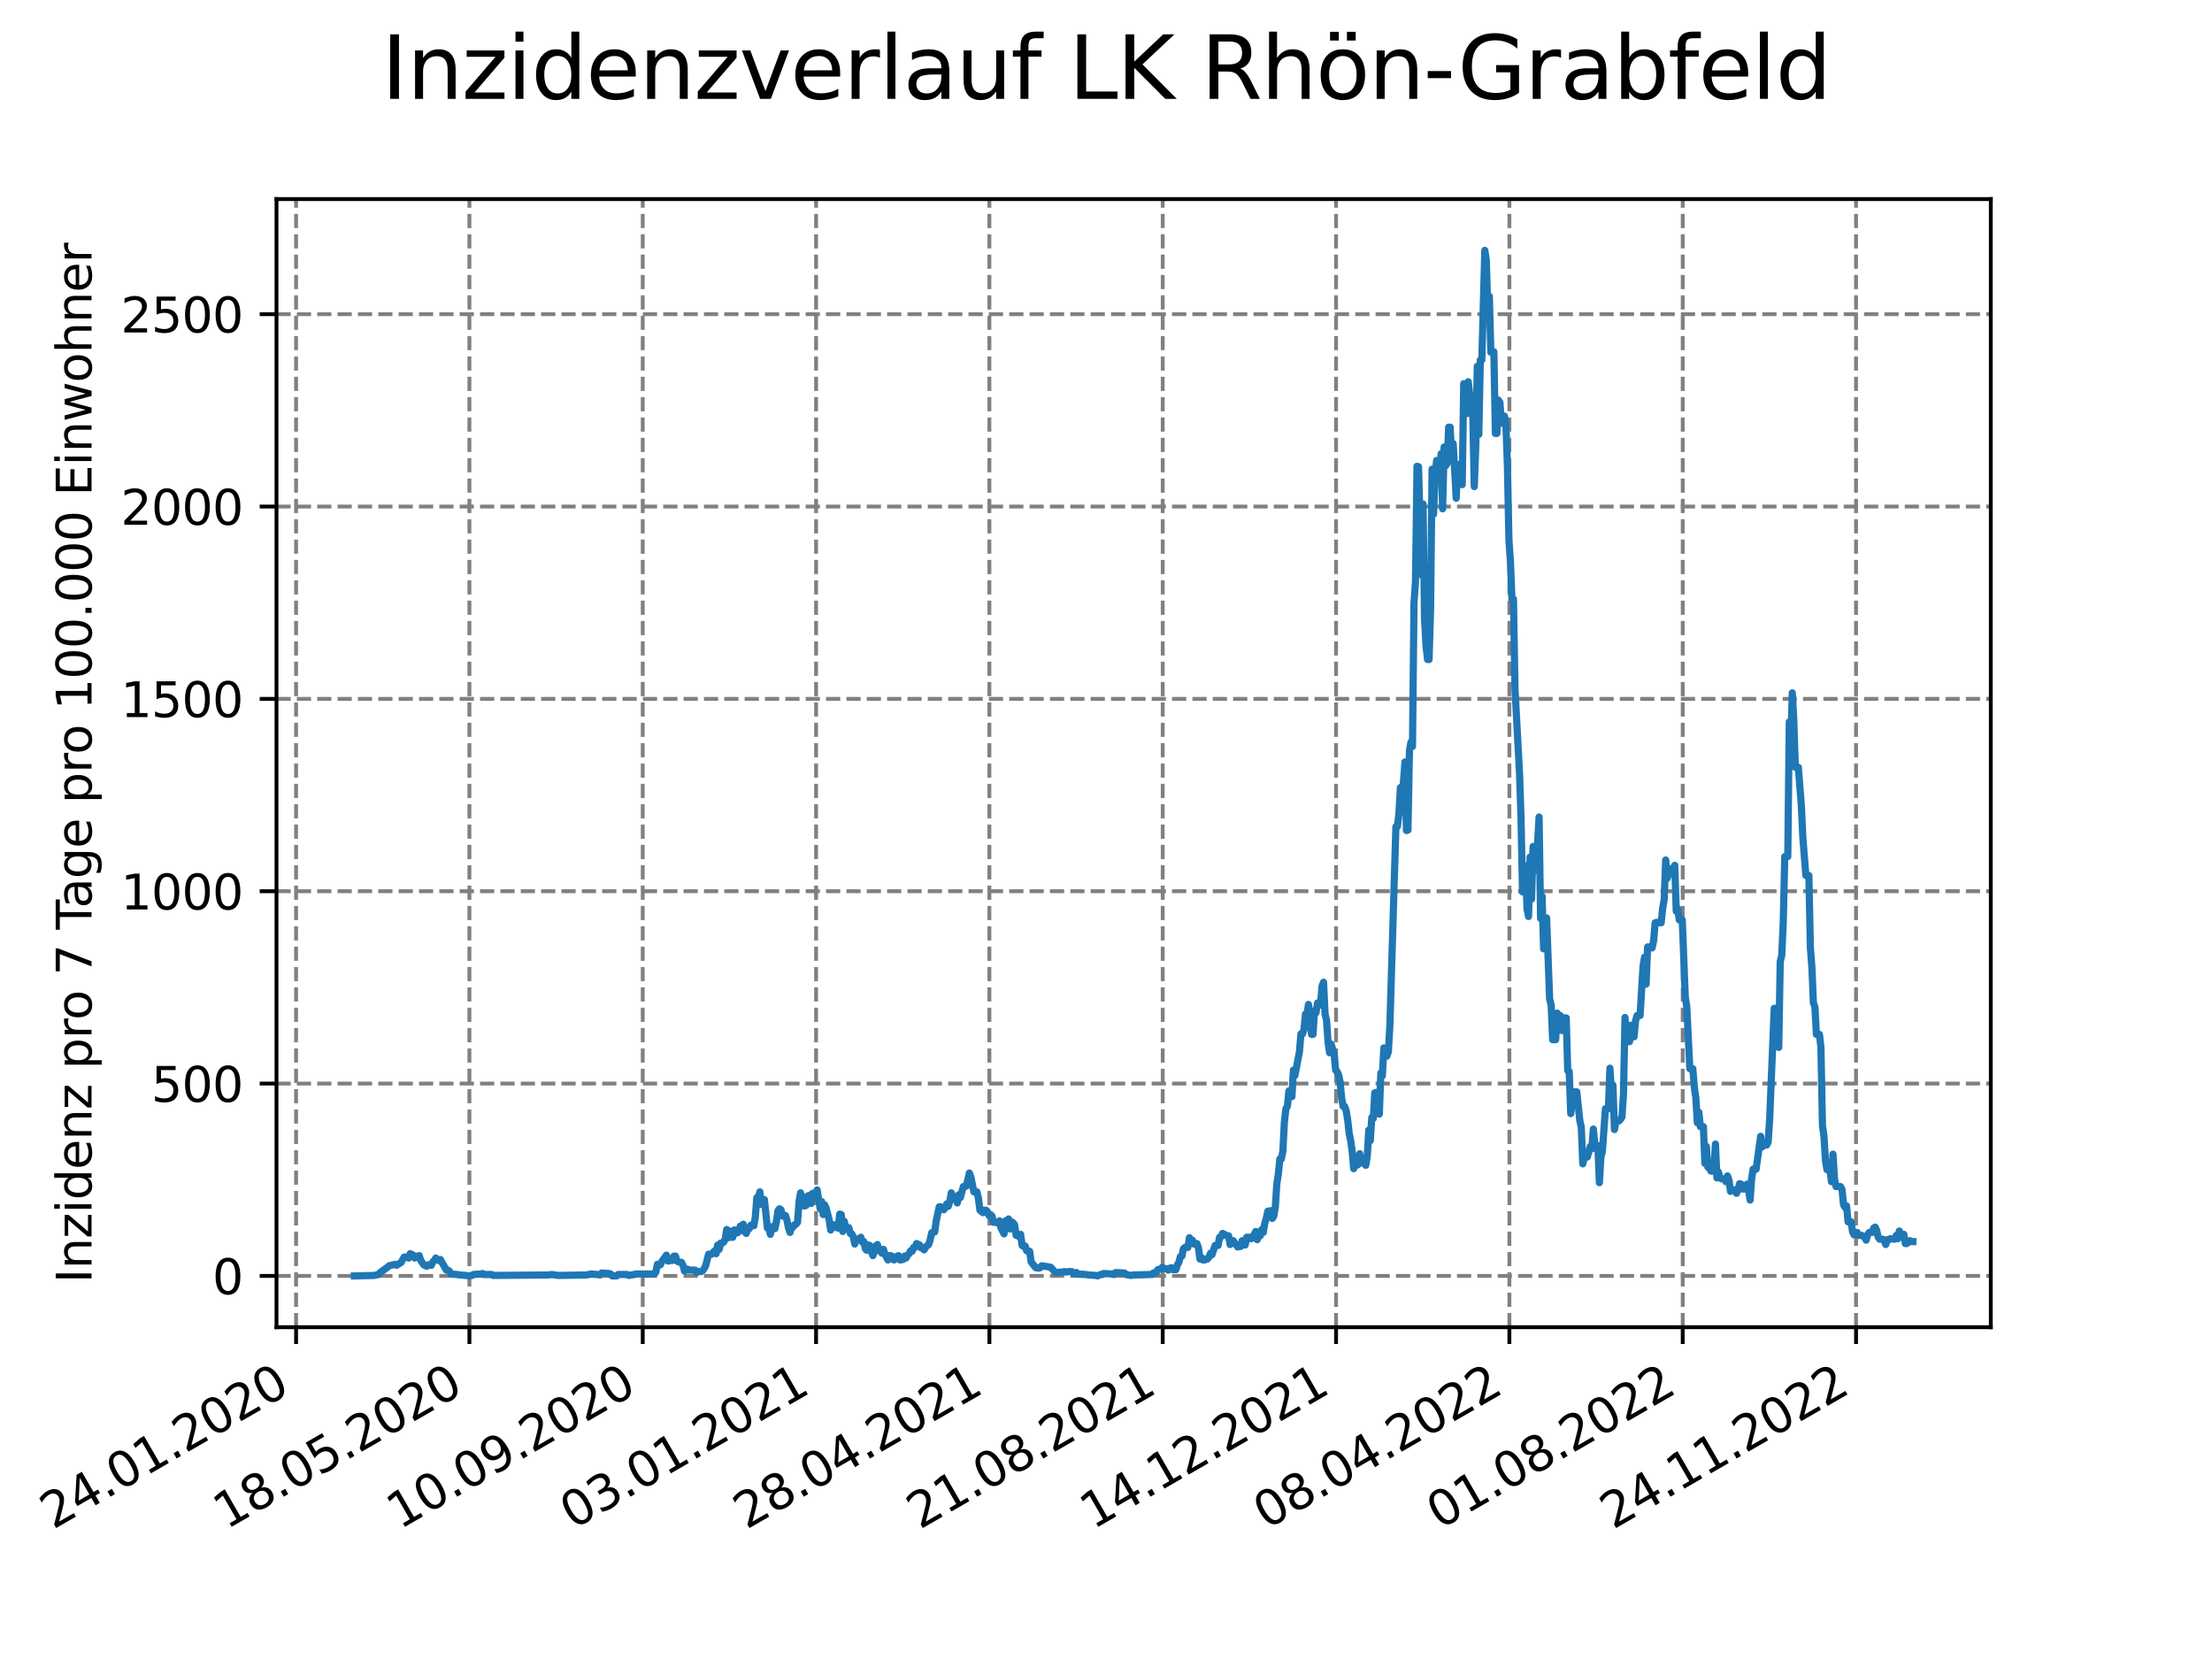 <?xml version="1.0" encoding="utf-8" standalone="no"?>
<!DOCTYPE svg PUBLIC "-//W3C//DTD SVG 1.1//EN"
  "http://www.w3.org/Graphics/SVG/1.1/DTD/svg11.dtd">
<svg xmlns:xlink="http://www.w3.org/1999/xlink" width="460.8pt" height="345.6pt" viewBox="0 0 460.8 345.6" xmlns="http://www.w3.org/2000/svg" version="1.1">
 <defs>
  <style type="text/css">*{stroke-linejoin: round; stroke-linecap: butt}</style>
 </defs>
 <g id="figure_1">
  <g id="patch_1">
   <path d="M 0 345.6 
L 460.8 345.6 
L 460.8 0 
L 0 0 
z
" style="fill: #ffffff"/>
  </g>
  <g id="axes_1">
   <g id="patch_2">
    <path d="M 57.6 276.48 
L 414.72 276.48 
L 414.72 41.472 
L 57.6 41.472 
z
" style="fill: #ffffff"/>
   </g>
   <g id="matplotlib.axis_1">
    <g id="xtick_1">
     <g id="line2d_1">
      <path d="M 61.679 276.48 
L 61.679 41.472 
" clip-path="url(#pd55d22561c)" style="fill: none; stroke-dasharray: 2.96,1.28; stroke-dashoffset: 0; stroke: #808080; stroke-width: 0.8"/>
     </g>
     <g id="line2d_2">
      <defs>
       <path id="md9a0b9ec79" d="M 0 0 
L 0 3.5 
" style="stroke: #000000; stroke-width: 0.8"/>
      </defs>
      <g>
       <use xlink:href="#md9a0b9ec79" x="61.679" y="276.48" style="stroke: #000000; stroke-width: 0.8"/>
      </g>
     </g>
     <g id="text_1">
      <!-- 24.01.2020 -->
      <g transform="translate(11.054 318.689) rotate(-30) scale(0.1 -0.1)">
       <defs>
        <path id="DejaVuSans-32" d="M 1228 531 
L 3431 531 
L 3431 0 
L 469 0 
L 469 531 
Q 828 903 1448 1529 
Q 2069 2156 2228 2338 
Q 2531 2678 2651 2914 
Q 2772 3150 2772 3378 
Q 2772 3750 2511 3984 
Q 2250 4219 1831 4219 
Q 1534 4219 1204 4116 
Q 875 4013 500 3803 
L 500 4441 
Q 881 4594 1212 4672 
Q 1544 4750 1819 4750 
Q 2544 4750 2975 4387 
Q 3406 4025 3406 3419 
Q 3406 3131 3298 2873 
Q 3191 2616 2906 2266 
Q 2828 2175 2409 1742 
Q 1991 1309 1228 531 
z
" transform="scale(0.016)"/>
        <path id="DejaVuSans-34" d="M 2419 4116 
L 825 1625 
L 2419 1625 
L 2419 4116 
z
M 2253 4666 
L 3047 4666 
L 3047 1625 
L 3713 1625 
L 3713 1100 
L 3047 1100 
L 3047 0 
L 2419 0 
L 2419 1100 
L 313 1100 
L 313 1709 
L 2253 4666 
z
" transform="scale(0.016)"/>
        <path id="DejaVuSans-2e" d="M 684 794 
L 1344 794 
L 1344 0 
L 684 0 
L 684 794 
z
" transform="scale(0.016)"/>
        <path id="DejaVuSans-30" d="M 2034 4250 
Q 1547 4250 1301 3770 
Q 1056 3291 1056 2328 
Q 1056 1369 1301 889 
Q 1547 409 2034 409 
Q 2525 409 2770 889 
Q 3016 1369 3016 2328 
Q 3016 3291 2770 3770 
Q 2525 4250 2034 4250 
z
M 2034 4750 
Q 2819 4750 3233 4129 
Q 3647 3509 3647 2328 
Q 3647 1150 3233 529 
Q 2819 -91 2034 -91 
Q 1250 -91 836 529 
Q 422 1150 422 2328 
Q 422 3509 836 4129 
Q 1250 4750 2034 4750 
z
" transform="scale(0.016)"/>
        <path id="DejaVuSans-31" d="M 794 531 
L 1825 531 
L 1825 4091 
L 703 3866 
L 703 4441 
L 1819 4666 
L 2450 4666 
L 2450 531 
L 3481 531 
L 3481 0 
L 794 0 
L 794 531 
z
" transform="scale(0.016)"/>
       </defs>
       <use xlink:href="#DejaVuSans-32"/>
       <use xlink:href="#DejaVuSans-34" x="63.623"/>
       <use xlink:href="#DejaVuSans-2e" x="127.246"/>
       <use xlink:href="#DejaVuSans-30" x="159.033"/>
       <use xlink:href="#DejaVuSans-31" x="222.656"/>
       <use xlink:href="#DejaVuSans-2e" x="286.279"/>
       <use xlink:href="#DejaVuSans-32" x="318.066"/>
       <use xlink:href="#DejaVuSans-30" x="381.689"/>
       <use xlink:href="#DejaVuSans-32" x="445.312"/>
       <use xlink:href="#DejaVuSans-30" x="508.936"/>
      </g>
     </g>
    </g>
    <g id="xtick_2">
     <g id="line2d_3">
      <path d="M 97.787 276.48 
L 97.787 41.472 
" clip-path="url(#pd55d22561c)" style="fill: none; stroke-dasharray: 2.96,1.28; stroke-dashoffset: 0; stroke: #808080; stroke-width: 0.8"/>
     </g>
     <g id="line2d_4">
      <g>
       <use xlink:href="#md9a0b9ec79" x="97.787" y="276.48" style="stroke: #000000; stroke-width: 0.8"/>
      </g>
     </g>
     <g id="text_2">
      <!-- 18.05.2020 -->
      <g transform="translate(47.162 318.689) rotate(-30) scale(0.1 -0.1)">
       <defs>
        <path id="DejaVuSans-38" d="M 2034 2216 
Q 1584 2216 1326 1975 
Q 1069 1734 1069 1313 
Q 1069 891 1326 650 
Q 1584 409 2034 409 
Q 2484 409 2743 651 
Q 3003 894 3003 1313 
Q 3003 1734 2745 1975 
Q 2488 2216 2034 2216 
z
M 1403 2484 
Q 997 2584 770 2862 
Q 544 3141 544 3541 
Q 544 4100 942 4425 
Q 1341 4750 2034 4750 
Q 2731 4750 3128 4425 
Q 3525 4100 3525 3541 
Q 3525 3141 3298 2862 
Q 3072 2584 2669 2484 
Q 3125 2378 3379 2068 
Q 3634 1759 3634 1313 
Q 3634 634 3220 271 
Q 2806 -91 2034 -91 
Q 1263 -91 848 271 
Q 434 634 434 1313 
Q 434 1759 690 2068 
Q 947 2378 1403 2484 
z
M 1172 3481 
Q 1172 3119 1398 2916 
Q 1625 2713 2034 2713 
Q 2441 2713 2670 2916 
Q 2900 3119 2900 3481 
Q 2900 3844 2670 4047 
Q 2441 4250 2034 4250 
Q 1625 4250 1398 4047 
Q 1172 3844 1172 3481 
z
" transform="scale(0.016)"/>
        <path id="DejaVuSans-35" d="M 691 4666 
L 3169 4666 
L 3169 4134 
L 1269 4134 
L 1269 2991 
Q 1406 3038 1543 3061 
Q 1681 3084 1819 3084 
Q 2600 3084 3056 2656 
Q 3513 2228 3513 1497 
Q 3513 744 3044 326 
Q 2575 -91 1722 -91 
Q 1428 -91 1123 -41 
Q 819 9 494 109 
L 494 744 
Q 775 591 1075 516 
Q 1375 441 1709 441 
Q 2250 441 2565 725 
Q 2881 1009 2881 1497 
Q 2881 1984 2565 2268 
Q 2250 2553 1709 2553 
Q 1456 2553 1204 2497 
Q 953 2441 691 2322 
L 691 4666 
z
" transform="scale(0.016)"/>
       </defs>
       <use xlink:href="#DejaVuSans-31"/>
       <use xlink:href="#DejaVuSans-38" x="63.623"/>
       <use xlink:href="#DejaVuSans-2e" x="127.246"/>
       <use xlink:href="#DejaVuSans-30" x="159.033"/>
       <use xlink:href="#DejaVuSans-35" x="222.656"/>
       <use xlink:href="#DejaVuSans-2e" x="286.279"/>
       <use xlink:href="#DejaVuSans-32" x="318.066"/>
       <use xlink:href="#DejaVuSans-30" x="381.689"/>
       <use xlink:href="#DejaVuSans-32" x="445.312"/>
       <use xlink:href="#DejaVuSans-30" x="508.936"/>
      </g>
     </g>
    </g>
    <g id="xtick_3">
     <g id="line2d_5">
      <path d="M 133.894 276.48 
L 133.894 41.472 
" clip-path="url(#pd55d22561c)" style="fill: none; stroke-dasharray: 2.96,1.28; stroke-dashoffset: 0; stroke: #808080; stroke-width: 0.8"/>
     </g>
     <g id="line2d_6">
      <g>
       <use xlink:href="#md9a0b9ec79" x="133.894" y="276.48" style="stroke: #000000; stroke-width: 0.8"/>
      </g>
     </g>
     <g id="text_3">
      <!-- 10.09.2020 -->
      <g transform="translate(83.269 318.689) rotate(-30) scale(0.1 -0.1)">
       <defs>
        <path id="DejaVuSans-39" d="M 703 97 
L 703 672 
Q 941 559 1184 500 
Q 1428 441 1663 441 
Q 2288 441 2617 861 
Q 2947 1281 2994 2138 
Q 2813 1869 2534 1725 
Q 2256 1581 1919 1581 
Q 1219 1581 811 2004 
Q 403 2428 403 3163 
Q 403 3881 828 4315 
Q 1253 4750 1959 4750 
Q 2769 4750 3195 4129 
Q 3622 3509 3622 2328 
Q 3622 1225 3098 567 
Q 2575 -91 1691 -91 
Q 1453 -91 1209 -44 
Q 966 3 703 97 
z
M 1959 2075 
Q 2384 2075 2632 2365 
Q 2881 2656 2881 3163 
Q 2881 3666 2632 3958 
Q 2384 4250 1959 4250 
Q 1534 4250 1286 3958 
Q 1038 3666 1038 3163 
Q 1038 2656 1286 2365 
Q 1534 2075 1959 2075 
z
" transform="scale(0.016)"/>
       </defs>
       <use xlink:href="#DejaVuSans-31"/>
       <use xlink:href="#DejaVuSans-30" x="63.623"/>
       <use xlink:href="#DejaVuSans-2e" x="127.246"/>
       <use xlink:href="#DejaVuSans-30" x="159.033"/>
       <use xlink:href="#DejaVuSans-39" x="222.656"/>
       <use xlink:href="#DejaVuSans-2e" x="286.279"/>
       <use xlink:href="#DejaVuSans-32" x="318.066"/>
       <use xlink:href="#DejaVuSans-30" x="381.689"/>
       <use xlink:href="#DejaVuSans-32" x="445.312"/>
       <use xlink:href="#DejaVuSans-30" x="508.936"/>
      </g>
     </g>
    </g>
    <g id="xtick_4">
     <g id="line2d_7">
      <path d="M 170.002 276.48 
L 170.002 41.472 
" clip-path="url(#pd55d22561c)" style="fill: none; stroke-dasharray: 2.96,1.28; stroke-dashoffset: 0; stroke: #808080; stroke-width: 0.8"/>
     </g>
     <g id="line2d_8">
      <g>
       <use xlink:href="#md9a0b9ec79" x="170.002" y="276.48" style="stroke: #000000; stroke-width: 0.8"/>
      </g>
     </g>
     <g id="text_4">
      <!-- 03.01.2021 -->
      <g transform="translate(119.377 318.689) rotate(-30) scale(0.1 -0.1)">
       <defs>
        <path id="DejaVuSans-33" d="M 2597 2516 
Q 3050 2419 3304 2112 
Q 3559 1806 3559 1356 
Q 3559 666 3084 287 
Q 2609 -91 1734 -91 
Q 1441 -91 1130 -33 
Q 819 25 488 141 
L 488 750 
Q 750 597 1062 519 
Q 1375 441 1716 441 
Q 2309 441 2620 675 
Q 2931 909 2931 1356 
Q 2931 1769 2642 2001 
Q 2353 2234 1838 2234 
L 1294 2234 
L 1294 2753 
L 1863 2753 
Q 2328 2753 2575 2939 
Q 2822 3125 2822 3475 
Q 2822 3834 2567 4026 
Q 2313 4219 1838 4219 
Q 1578 4219 1281 4162 
Q 984 4106 628 3988 
L 628 4550 
Q 988 4650 1302 4700 
Q 1616 4750 1894 4750 
Q 2613 4750 3031 4423 
Q 3450 4097 3450 3541 
Q 3450 3153 3228 2886 
Q 3006 2619 2597 2516 
z
" transform="scale(0.016)"/>
       </defs>
       <use xlink:href="#DejaVuSans-30"/>
       <use xlink:href="#DejaVuSans-33" x="63.623"/>
       <use xlink:href="#DejaVuSans-2e" x="127.246"/>
       <use xlink:href="#DejaVuSans-30" x="159.033"/>
       <use xlink:href="#DejaVuSans-31" x="222.656"/>
       <use xlink:href="#DejaVuSans-2e" x="286.279"/>
       <use xlink:href="#DejaVuSans-32" x="318.066"/>
       <use xlink:href="#DejaVuSans-30" x="381.689"/>
       <use xlink:href="#DejaVuSans-32" x="445.312"/>
       <use xlink:href="#DejaVuSans-31" x="508.936"/>
      </g>
     </g>
    </g>
    <g id="xtick_5">
     <g id="line2d_9">
      <path d="M 206.11 276.48 
L 206.11 41.472 
" clip-path="url(#pd55d22561c)" style="fill: none; stroke-dasharray: 2.96,1.28; stroke-dashoffset: 0; stroke: #808080; stroke-width: 0.8"/>
     </g>
     <g id="line2d_10">
      <g>
       <use xlink:href="#md9a0b9ec79" x="206.11" y="276.48" style="stroke: #000000; stroke-width: 0.8"/>
      </g>
     </g>
     <g id="text_5">
      <!-- 28.04.2021 -->
      <g transform="translate(155.484 318.689) rotate(-30) scale(0.1 -0.1)">
       <use xlink:href="#DejaVuSans-32"/>
       <use xlink:href="#DejaVuSans-38" x="63.623"/>
       <use xlink:href="#DejaVuSans-2e" x="127.246"/>
       <use xlink:href="#DejaVuSans-30" x="159.033"/>
       <use xlink:href="#DejaVuSans-34" x="222.656"/>
       <use xlink:href="#DejaVuSans-2e" x="286.279"/>
       <use xlink:href="#DejaVuSans-32" x="318.066"/>
       <use xlink:href="#DejaVuSans-30" x="381.689"/>
       <use xlink:href="#DejaVuSans-32" x="445.312"/>
       <use xlink:href="#DejaVuSans-31" x="508.936"/>
      </g>
     </g>
    </g>
    <g id="xtick_6">
     <g id="line2d_11">
      <path d="M 242.217 276.48 
L 242.217 41.472 
" clip-path="url(#pd55d22561c)" style="fill: none; stroke-dasharray: 2.96,1.28; stroke-dashoffset: 0; stroke: #808080; stroke-width: 0.8"/>
     </g>
     <g id="line2d_12">
      <g>
       <use xlink:href="#md9a0b9ec79" x="242.217" y="276.48" style="stroke: #000000; stroke-width: 0.8"/>
      </g>
     </g>
     <g id="text_6">
      <!-- 21.08.2021 -->
      <g transform="translate(191.592 318.689) rotate(-30) scale(0.1 -0.1)">
       <use xlink:href="#DejaVuSans-32"/>
       <use xlink:href="#DejaVuSans-31" x="63.623"/>
       <use xlink:href="#DejaVuSans-2e" x="127.246"/>
       <use xlink:href="#DejaVuSans-30" x="159.033"/>
       <use xlink:href="#DejaVuSans-38" x="222.656"/>
       <use xlink:href="#DejaVuSans-2e" x="286.279"/>
       <use xlink:href="#DejaVuSans-32" x="318.066"/>
       <use xlink:href="#DejaVuSans-30" x="381.689"/>
       <use xlink:href="#DejaVuSans-32" x="445.312"/>
       <use xlink:href="#DejaVuSans-31" x="508.936"/>
      </g>
     </g>
    </g>
    <g id="xtick_7">
     <g id="line2d_13">
      <path d="M 278.325 276.48 
L 278.325 41.472 
" clip-path="url(#pd55d22561c)" style="fill: none; stroke-dasharray: 2.96,1.28; stroke-dashoffset: 0; stroke: #808080; stroke-width: 0.8"/>
     </g>
     <g id="line2d_14">
      <g>
       <use xlink:href="#md9a0b9ec79" x="278.325" y="276.48" style="stroke: #000000; stroke-width: 0.8"/>
      </g>
     </g>
     <g id="text_7">
      <!-- 14.12.2021 -->
      <g transform="translate(227.7 318.689) rotate(-30) scale(0.1 -0.1)">
       <use xlink:href="#DejaVuSans-31"/>
       <use xlink:href="#DejaVuSans-34" x="63.623"/>
       <use xlink:href="#DejaVuSans-2e" x="127.246"/>
       <use xlink:href="#DejaVuSans-31" x="159.033"/>
       <use xlink:href="#DejaVuSans-32" x="222.656"/>
       <use xlink:href="#DejaVuSans-2e" x="286.279"/>
       <use xlink:href="#DejaVuSans-32" x="318.066"/>
       <use xlink:href="#DejaVuSans-30" x="381.689"/>
       <use xlink:href="#DejaVuSans-32" x="445.312"/>
       <use xlink:href="#DejaVuSans-31" x="508.936"/>
      </g>
     </g>
    </g>
    <g id="xtick_8">
     <g id="line2d_15">
      <path d="M 314.432 276.48 
L 314.432 41.472 
" clip-path="url(#pd55d22561c)" style="fill: none; stroke-dasharray: 2.96,1.28; stroke-dashoffset: 0; stroke: #808080; stroke-width: 0.8"/>
     </g>
     <g id="line2d_16">
      <g>
       <use xlink:href="#md9a0b9ec79" x="314.432" y="276.48" style="stroke: #000000; stroke-width: 0.8"/>
      </g>
     </g>
     <g id="text_8">
      <!-- 08.04.2022 -->
      <g transform="translate(263.807 318.689) rotate(-30) scale(0.1 -0.1)">
       <use xlink:href="#DejaVuSans-30"/>
       <use xlink:href="#DejaVuSans-38" x="63.623"/>
       <use xlink:href="#DejaVuSans-2e" x="127.246"/>
       <use xlink:href="#DejaVuSans-30" x="159.033"/>
       <use xlink:href="#DejaVuSans-34" x="222.656"/>
       <use xlink:href="#DejaVuSans-2e" x="286.279"/>
       <use xlink:href="#DejaVuSans-32" x="318.066"/>
       <use xlink:href="#DejaVuSans-30" x="381.689"/>
       <use xlink:href="#DejaVuSans-32" x="445.312"/>
       <use xlink:href="#DejaVuSans-32" x="508.936"/>
      </g>
     </g>
    </g>
    <g id="xtick_9">
     <g id="line2d_17">
      <path d="M 350.54 276.48 
L 350.54 41.472 
" clip-path="url(#pd55d22561c)" style="fill: none; stroke-dasharray: 2.96,1.28; stroke-dashoffset: 0; stroke: #808080; stroke-width: 0.8"/>
     </g>
     <g id="line2d_18">
      <g>
       <use xlink:href="#md9a0b9ec79" x="350.54" y="276.48" style="stroke: #000000; stroke-width: 0.8"/>
      </g>
     </g>
     <g id="text_9">
      <!-- 01.08.2022 -->
      <g transform="translate(299.915 318.689) rotate(-30) scale(0.1 -0.1)">
       <use xlink:href="#DejaVuSans-30"/>
       <use xlink:href="#DejaVuSans-31" x="63.623"/>
       <use xlink:href="#DejaVuSans-2e" x="127.246"/>
       <use xlink:href="#DejaVuSans-30" x="159.033"/>
       <use xlink:href="#DejaVuSans-38" x="222.656"/>
       <use xlink:href="#DejaVuSans-2e" x="286.279"/>
       <use xlink:href="#DejaVuSans-32" x="318.066"/>
       <use xlink:href="#DejaVuSans-30" x="381.689"/>
       <use xlink:href="#DejaVuSans-32" x="445.312"/>
       <use xlink:href="#DejaVuSans-32" x="508.936"/>
      </g>
     </g>
    </g>
    <g id="xtick_10">
     <g id="line2d_19">
      <path d="M 386.648 276.48 
L 386.648 41.472 
" clip-path="url(#pd55d22561c)" style="fill: none; stroke-dasharray: 2.96,1.28; stroke-dashoffset: 0; stroke: #808080; stroke-width: 0.8"/>
     </g>
     <g id="line2d_20">
      <g>
       <use xlink:href="#md9a0b9ec79" x="386.648" y="276.48" style="stroke: #000000; stroke-width: 0.8"/>
      </g>
     </g>
     <g id="text_10">
      <!-- 24.11.2022 -->
      <g transform="translate(336.022 318.689) rotate(-30) scale(0.1 -0.1)">
       <use xlink:href="#DejaVuSans-32"/>
       <use xlink:href="#DejaVuSans-34" x="63.623"/>
       <use xlink:href="#DejaVuSans-2e" x="127.246"/>
       <use xlink:href="#DejaVuSans-31" x="159.033"/>
       <use xlink:href="#DejaVuSans-31" x="222.656"/>
       <use xlink:href="#DejaVuSans-2e" x="286.279"/>
       <use xlink:href="#DejaVuSans-32" x="318.066"/>
       <use xlink:href="#DejaVuSans-30" x="381.689"/>
       <use xlink:href="#DejaVuSans-32" x="445.312"/>
       <use xlink:href="#DejaVuSans-32" x="508.936"/>
      </g>
     </g>
    </g>
   </g>
   <g id="matplotlib.axis_2">
    <g id="ytick_1">
     <g id="line2d_21">
      <path d="M 57.6 265.798 
L 414.72 265.798 
" clip-path="url(#pd55d22561c)" style="fill: none; stroke-dasharray: 2.96,1.28; stroke-dashoffset: 0; stroke: #808080; stroke-width: 0.8"/>
     </g>
     <g id="line2d_22">
      <defs>
       <path id="mdceca6c0a3" d="M 0 0 
L -3.5 0 
" style="stroke: #000000; stroke-width: 0.8"/>
      </defs>
      <g>
       <use xlink:href="#mdceca6c0a3" x="57.6" y="265.798" style="stroke: #000000; stroke-width: 0.8"/>
      </g>
     </g>
     <g id="text_11">
      <!-- 0 -->
      <g transform="translate(44.237 269.597) scale(0.1 -0.1)">
       <use xlink:href="#DejaVuSans-30"/>
      </g>
     </g>
    </g>
    <g id="ytick_2">
     <g id="line2d_23">
      <path d="M 57.6 225.728 
L 414.72 225.728 
" clip-path="url(#pd55d22561c)" style="fill: none; stroke-dasharray: 2.96,1.28; stroke-dashoffset: 0; stroke: #808080; stroke-width: 0.8"/>
     </g>
     <g id="line2d_24">
      <g>
       <use xlink:href="#mdceca6c0a3" x="57.6" y="225.728" style="stroke: #000000; stroke-width: 0.8"/>
      </g>
     </g>
     <g id="text_12">
      <!-- 500 -->
      <g transform="translate(31.512 229.528) scale(0.1 -0.1)">
       <use xlink:href="#DejaVuSans-35"/>
       <use xlink:href="#DejaVuSans-30" x="63.623"/>
       <use xlink:href="#DejaVuSans-30" x="127.246"/>
      </g>
     </g>
    </g>
    <g id="ytick_3">
     <g id="line2d_25">
      <path d="M 57.6 185.659 
L 414.72 185.659 
" clip-path="url(#pd55d22561c)" style="fill: none; stroke-dasharray: 2.96,1.28; stroke-dashoffset: 0; stroke: #808080; stroke-width: 0.8"/>
     </g>
     <g id="line2d_26">
      <g>
       <use xlink:href="#mdceca6c0a3" x="57.6" y="185.659" style="stroke: #000000; stroke-width: 0.8"/>
      </g>
     </g>
     <g id="text_13">
      <!-- 1000 -->
      <g transform="translate(25.15 189.458) scale(0.1 -0.1)">
       <use xlink:href="#DejaVuSans-31"/>
       <use xlink:href="#DejaVuSans-30" x="63.623"/>
       <use xlink:href="#DejaVuSans-30" x="127.246"/>
       <use xlink:href="#DejaVuSans-30" x="190.869"/>
      </g>
     </g>
    </g>
    <g id="ytick_4">
     <g id="line2d_27">
      <path d="M 57.6 145.589 
L 414.72 145.589 
" clip-path="url(#pd55d22561c)" style="fill: none; stroke-dasharray: 2.96,1.28; stroke-dashoffset: 0; stroke: #808080; stroke-width: 0.8"/>
     </g>
     <g id="line2d_28">
      <g>
       <use xlink:href="#mdceca6c0a3" x="57.6" y="145.589" style="stroke: #000000; stroke-width: 0.8"/>
      </g>
     </g>
     <g id="text_14">
      <!-- 1500 -->
      <g transform="translate(25.15 149.389) scale(0.1 -0.1)">
       <use xlink:href="#DejaVuSans-31"/>
       <use xlink:href="#DejaVuSans-35" x="63.623"/>
       <use xlink:href="#DejaVuSans-30" x="127.246"/>
       <use xlink:href="#DejaVuSans-30" x="190.869"/>
      </g>
     </g>
    </g>
    <g id="ytick_5">
     <g id="line2d_29">
      <path d="M 57.6 105.52 
L 414.72 105.52 
" clip-path="url(#pd55d22561c)" style="fill: none; stroke-dasharray: 2.96,1.28; stroke-dashoffset: 0; stroke: #808080; stroke-width: 0.8"/>
     </g>
     <g id="line2d_30">
      <g>
       <use xlink:href="#mdceca6c0a3" x="57.6" y="105.52" style="stroke: #000000; stroke-width: 0.8"/>
      </g>
     </g>
     <g id="text_15">
      <!-- 2000 -->
      <g transform="translate(25.15 109.319) scale(0.1 -0.1)">
       <use xlink:href="#DejaVuSans-32"/>
       <use xlink:href="#DejaVuSans-30" x="63.623"/>
       <use xlink:href="#DejaVuSans-30" x="127.246"/>
       <use xlink:href="#DejaVuSans-30" x="190.869"/>
      </g>
     </g>
    </g>
    <g id="ytick_6">
     <g id="line2d_31">
      <path d="M 57.6 65.45 
L 414.72 65.45 
" clip-path="url(#pd55d22561c)" style="fill: none; stroke-dasharray: 2.96,1.28; stroke-dashoffset: 0; stroke: #808080; stroke-width: 0.8"/>
     </g>
     <g id="line2d_32">
      <g>
       <use xlink:href="#mdceca6c0a3" x="57.6" y="65.45" style="stroke: #000000; stroke-width: 0.8"/>
      </g>
     </g>
     <g id="text_16">
      <!-- 2500 -->
      <g transform="translate(25.15 69.25) scale(0.1 -0.1)">
       <use xlink:href="#DejaVuSans-32"/>
       <use xlink:href="#DejaVuSans-35" x="63.623"/>
       <use xlink:href="#DejaVuSans-30" x="127.246"/>
       <use xlink:href="#DejaVuSans-30" x="190.869"/>
      </g>
     </g>
    </g>
    <g id="text_17">
     <!-- Inzidenz pro 7 Tage pro 100.000 Einwohner -->
     <g transform="translate(19.07 267.301) rotate(-90) scale(0.1 -0.1)">
      <defs>
       <path id="DejaVuSans-49" d="M 628 4666 
L 1259 4666 
L 1259 0 
L 628 0 
L 628 4666 
z
" transform="scale(0.016)"/>
       <path id="DejaVuSans-6e" d="M 3513 2113 
L 3513 0 
L 2938 0 
L 2938 2094 
Q 2938 2591 2744 2837 
Q 2550 3084 2163 3084 
Q 1697 3084 1428 2787 
Q 1159 2491 1159 1978 
L 1159 0 
L 581 0 
L 581 3500 
L 1159 3500 
L 1159 2956 
Q 1366 3272 1645 3428 
Q 1925 3584 2291 3584 
Q 2894 3584 3203 3211 
Q 3513 2838 3513 2113 
z
" transform="scale(0.016)"/>
       <path id="DejaVuSans-7a" d="M 353 3500 
L 3084 3500 
L 3084 2975 
L 922 459 
L 3084 459 
L 3084 0 
L 275 0 
L 275 525 
L 2438 3041 
L 353 3041 
L 353 3500 
z
" transform="scale(0.016)"/>
       <path id="DejaVuSans-69" d="M 603 3500 
L 1178 3500 
L 1178 0 
L 603 0 
L 603 3500 
z
M 603 4863 
L 1178 4863 
L 1178 4134 
L 603 4134 
L 603 4863 
z
" transform="scale(0.016)"/>
       <path id="DejaVuSans-64" d="M 2906 2969 
L 2906 4863 
L 3481 4863 
L 3481 0 
L 2906 0 
L 2906 525 
Q 2725 213 2448 61 
Q 2172 -91 1784 -91 
Q 1150 -91 751 415 
Q 353 922 353 1747 
Q 353 2572 751 3078 
Q 1150 3584 1784 3584 
Q 2172 3584 2448 3432 
Q 2725 3281 2906 2969 
z
M 947 1747 
Q 947 1113 1208 752 
Q 1469 391 1925 391 
Q 2381 391 2643 752 
Q 2906 1113 2906 1747 
Q 2906 2381 2643 2742 
Q 2381 3103 1925 3103 
Q 1469 3103 1208 2742 
Q 947 2381 947 1747 
z
" transform="scale(0.016)"/>
       <path id="DejaVuSans-65" d="M 3597 1894 
L 3597 1613 
L 953 1613 
Q 991 1019 1311 708 
Q 1631 397 2203 397 
Q 2534 397 2845 478 
Q 3156 559 3463 722 
L 3463 178 
Q 3153 47 2828 -22 
Q 2503 -91 2169 -91 
Q 1331 -91 842 396 
Q 353 884 353 1716 
Q 353 2575 817 3079 
Q 1281 3584 2069 3584 
Q 2775 3584 3186 3129 
Q 3597 2675 3597 1894 
z
M 3022 2063 
Q 3016 2534 2758 2815 
Q 2500 3097 2075 3097 
Q 1594 3097 1305 2825 
Q 1016 2553 972 2059 
L 3022 2063 
z
" transform="scale(0.016)"/>
       <path id="DejaVuSans-20" transform="scale(0.016)"/>
       <path id="DejaVuSans-70" d="M 1159 525 
L 1159 -1331 
L 581 -1331 
L 581 3500 
L 1159 3500 
L 1159 2969 
Q 1341 3281 1617 3432 
Q 1894 3584 2278 3584 
Q 2916 3584 3314 3078 
Q 3713 2572 3713 1747 
Q 3713 922 3314 415 
Q 2916 -91 2278 -91 
Q 1894 -91 1617 61 
Q 1341 213 1159 525 
z
M 3116 1747 
Q 3116 2381 2855 2742 
Q 2594 3103 2138 3103 
Q 1681 3103 1420 2742 
Q 1159 2381 1159 1747 
Q 1159 1113 1420 752 
Q 1681 391 2138 391 
Q 2594 391 2855 752 
Q 3116 1113 3116 1747 
z
" transform="scale(0.016)"/>
       <path id="DejaVuSans-72" d="M 2631 2963 
Q 2534 3019 2420 3045 
Q 2306 3072 2169 3072 
Q 1681 3072 1420 2755 
Q 1159 2438 1159 1844 
L 1159 0 
L 581 0 
L 581 3500 
L 1159 3500 
L 1159 2956 
Q 1341 3275 1631 3429 
Q 1922 3584 2338 3584 
Q 2397 3584 2469 3576 
Q 2541 3569 2628 3553 
L 2631 2963 
z
" transform="scale(0.016)"/>
       <path id="DejaVuSans-6f" d="M 1959 3097 
Q 1497 3097 1228 2736 
Q 959 2375 959 1747 
Q 959 1119 1226 758 
Q 1494 397 1959 397 
Q 2419 397 2687 759 
Q 2956 1122 2956 1747 
Q 2956 2369 2687 2733 
Q 2419 3097 1959 3097 
z
M 1959 3584 
Q 2709 3584 3137 3096 
Q 3566 2609 3566 1747 
Q 3566 888 3137 398 
Q 2709 -91 1959 -91 
Q 1206 -91 779 398 
Q 353 888 353 1747 
Q 353 2609 779 3096 
Q 1206 3584 1959 3584 
z
" transform="scale(0.016)"/>
       <path id="DejaVuSans-37" d="M 525 4666 
L 3525 4666 
L 3525 4397 
L 1831 0 
L 1172 0 
L 2766 4134 
L 525 4134 
L 525 4666 
z
" transform="scale(0.016)"/>
       <path id="DejaVuSans-54" d="M -19 4666 
L 3928 4666 
L 3928 4134 
L 2272 4134 
L 2272 0 
L 1638 0 
L 1638 4134 
L -19 4134 
L -19 4666 
z
" transform="scale(0.016)"/>
       <path id="DejaVuSans-61" d="M 2194 1759 
Q 1497 1759 1228 1600 
Q 959 1441 959 1056 
Q 959 750 1161 570 
Q 1363 391 1709 391 
Q 2188 391 2477 730 
Q 2766 1069 2766 1631 
L 2766 1759 
L 2194 1759 
z
M 3341 1997 
L 3341 0 
L 2766 0 
L 2766 531 
Q 2569 213 2275 61 
Q 1981 -91 1556 -91 
Q 1019 -91 701 211 
Q 384 513 384 1019 
Q 384 1609 779 1909 
Q 1175 2209 1959 2209 
L 2766 2209 
L 2766 2266 
Q 2766 2663 2505 2880 
Q 2244 3097 1772 3097 
Q 1472 3097 1187 3025 
Q 903 2953 641 2809 
L 641 3341 
Q 956 3463 1253 3523 
Q 1550 3584 1831 3584 
Q 2591 3584 2966 3190 
Q 3341 2797 3341 1997 
z
" transform="scale(0.016)"/>
       <path id="DejaVuSans-67" d="M 2906 1791 
Q 2906 2416 2648 2759 
Q 2391 3103 1925 3103 
Q 1463 3103 1205 2759 
Q 947 2416 947 1791 
Q 947 1169 1205 825 
Q 1463 481 1925 481 
Q 2391 481 2648 825 
Q 2906 1169 2906 1791 
z
M 3481 434 
Q 3481 -459 3084 -895 
Q 2688 -1331 1869 -1331 
Q 1566 -1331 1297 -1286 
Q 1028 -1241 775 -1147 
L 775 -588 
Q 1028 -725 1275 -790 
Q 1522 -856 1778 -856 
Q 2344 -856 2625 -561 
Q 2906 -266 2906 331 
L 2906 616 
Q 2728 306 2450 153 
Q 2172 0 1784 0 
Q 1141 0 747 490 
Q 353 981 353 1791 
Q 353 2603 747 3093 
Q 1141 3584 1784 3584 
Q 2172 3584 2450 3431 
Q 2728 3278 2906 2969 
L 2906 3500 
L 3481 3500 
L 3481 434 
z
" transform="scale(0.016)"/>
       <path id="DejaVuSans-45" d="M 628 4666 
L 3578 4666 
L 3578 4134 
L 1259 4134 
L 1259 2753 
L 3481 2753 
L 3481 2222 
L 1259 2222 
L 1259 531 
L 3634 531 
L 3634 0 
L 628 0 
L 628 4666 
z
" transform="scale(0.016)"/>
       <path id="DejaVuSans-77" d="M 269 3500 
L 844 3500 
L 1563 769 
L 2278 3500 
L 2956 3500 
L 3675 769 
L 4391 3500 
L 4966 3500 
L 4050 0 
L 3372 0 
L 2619 2869 
L 1863 0 
L 1184 0 
L 269 3500 
z
" transform="scale(0.016)"/>
       <path id="DejaVuSans-68" d="M 3513 2113 
L 3513 0 
L 2938 0 
L 2938 2094 
Q 2938 2591 2744 2837 
Q 2550 3084 2163 3084 
Q 1697 3084 1428 2787 
Q 1159 2491 1159 1978 
L 1159 0 
L 581 0 
L 581 4863 
L 1159 4863 
L 1159 2956 
Q 1366 3272 1645 3428 
Q 1925 3584 2291 3584 
Q 2894 3584 3203 3211 
Q 3513 2838 3513 2113 
z
" transform="scale(0.016)"/>
      </defs>
      <use xlink:href="#DejaVuSans-49"/>
      <use xlink:href="#DejaVuSans-6e" x="29.492"/>
      <use xlink:href="#DejaVuSans-7a" x="92.871"/>
      <use xlink:href="#DejaVuSans-69" x="145.361"/>
      <use xlink:href="#DejaVuSans-64" x="173.145"/>
      <use xlink:href="#DejaVuSans-65" x="236.621"/>
      <use xlink:href="#DejaVuSans-6e" x="298.145"/>
      <use xlink:href="#DejaVuSans-7a" x="361.523"/>
      <use xlink:href="#DejaVuSans-20" x="414.014"/>
      <use xlink:href="#DejaVuSans-70" x="445.801"/>
      <use xlink:href="#DejaVuSans-72" x="509.277"/>
      <use xlink:href="#DejaVuSans-6f" x="548.141"/>
      <use xlink:href="#DejaVuSans-20" x="609.322"/>
      <use xlink:href="#DejaVuSans-37" x="641.109"/>
      <use xlink:href="#DejaVuSans-20" x="704.732"/>
      <use xlink:href="#DejaVuSans-54" x="736.52"/>
      <use xlink:href="#DejaVuSans-61" x="781.104"/>
      <use xlink:href="#DejaVuSans-67" x="842.383"/>
      <use xlink:href="#DejaVuSans-65" x="905.859"/>
      <use xlink:href="#DejaVuSans-20" x="967.383"/>
      <use xlink:href="#DejaVuSans-70" x="999.17"/>
      <use xlink:href="#DejaVuSans-72" x="1062.646"/>
      <use xlink:href="#DejaVuSans-6f" x="1101.51"/>
      <use xlink:href="#DejaVuSans-20" x="1162.691"/>
      <use xlink:href="#DejaVuSans-31" x="1194.479"/>
      <use xlink:href="#DejaVuSans-30" x="1258.102"/>
      <use xlink:href="#DejaVuSans-30" x="1321.725"/>
      <use xlink:href="#DejaVuSans-2e" x="1385.348"/>
      <use xlink:href="#DejaVuSans-30" x="1417.135"/>
      <use xlink:href="#DejaVuSans-30" x="1480.758"/>
      <use xlink:href="#DejaVuSans-30" x="1544.381"/>
      <use xlink:href="#DejaVuSans-20" x="1608.004"/>
      <use xlink:href="#DejaVuSans-45" x="1639.791"/>
      <use xlink:href="#DejaVuSans-69" x="1702.975"/>
      <use xlink:href="#DejaVuSans-6e" x="1730.758"/>
      <use xlink:href="#DejaVuSans-77" x="1794.137"/>
      <use xlink:href="#DejaVuSans-6f" x="1875.924"/>
      <use xlink:href="#DejaVuSans-68" x="1937.105"/>
      <use xlink:href="#DejaVuSans-6e" x="2000.484"/>
      <use xlink:href="#DejaVuSans-65" x="2063.863"/>
      <use xlink:href="#DejaVuSans-72" x="2125.387"/>
     </g>
    </g>
   </g>
   <g id="line2d_33">
    <path d="M 73.833 265.798 
L 77.914 265.697 
L 78.856 265.496 
L 79.17 265.093 
L 80.74 263.986 
L 81.054 263.685 
L 82.31 263.383 
L 82.624 263.584 
L 83.566 262.98 
L 84.194 261.873 
L 84.822 261.873 
L 85.136 262.074 
L 85.45 261.169 
L 86.078 261.471 
L 86.392 262.074 
L 86.706 261.672 
L 87.02 261.773 
L 87.334 261.571 
L 87.648 262.578 
L 88.276 263.483 
L 88.904 263.785 
L 89.218 263.483 
L 89.846 263.584 
L 90.16 262.879 
L 90.474 262.578 
L 90.788 262.074 
L 91.416 262.578 
L 91.73 262.376 
L 92.985 264.59 
L 93.299 264.59 
L 93.613 264.791 
L 93.927 265.395 
L 95.183 265.496 
L 95.811 265.597 
L 97.067 265.697 
L 97.695 265.798 
L 98.323 265.697 
L 98.637 265.496 
L 100.207 265.395 
L 100.521 265.295 
L 100.835 265.496 
L 102.405 265.496 
L 102.719 265.697 
L 114.336 265.597 
L 114.964 265.496 
L 115.592 265.597 
L 116.22 265.697 
L 122.186 265.597 
L 123.127 265.395 
L 124.383 265.496 
L 125.011 265.597 
L 125.325 265.194 
L 126.895 265.295 
L 127.209 265.395 
L 127.523 265.798 
L 128.465 265.798 
L 128.779 265.496 
L 130.663 265.496 
L 130.977 265.697 
L 131.605 265.597 
L 132.547 265.395 
L 136.315 265.395 
L 136.629 264.993 
L 136.943 263.383 
L 137.571 263.483 
L 137.884 262.779 
L 138.826 261.471 
L 139.14 262.678 
L 139.454 262.678 
L 139.768 262.477 
L 140.082 262.578 
L 140.396 261.672 
L 140.71 261.672 
L 141.024 262.678 
L 141.338 262.879 
L 141.966 262.98 
L 142.28 263.584 
L 142.594 264.791 
L 143.222 264.389 
L 143.536 264.59 
L 144.792 264.59 
L 145.106 265.093 
L 145.42 264.892 
L 146.048 264.892 
L 146.362 264.691 
L 146.676 264.288 
L 146.99 263.685 
L 147.618 261.269 
L 148.246 261.269 
L 148.874 260.565 
L 149.188 261.169 
L 149.502 259.357 
L 149.816 260.263 
L 150.13 258.955 
L 150.444 258.955 
L 150.758 258.754 
L 151.072 258.15 
L 151.386 256.137 
L 151.7 257.848 
L 152.014 256.439 
L 152.328 257.747 
L 152.642 257.747 
L 152.955 256.238 
L 153.269 256.238 
L 153.583 256.841 
L 153.897 256.54 
L 154.211 255.433 
L 154.525 255.433 
L 154.839 255.03 
L 155.153 256.64 
L 155.467 256.942 
L 155.781 256.137 
L 156.095 255.936 
L 156.409 255.231 
L 157.037 255.332 
L 157.351 253.521 
L 157.665 249.495 
L 157.979 249.495 
L 158.293 248.288 
L 158.607 250.904 
L 158.921 250.099 
L 159.235 249.898 
L 159.863 255.835 
L 160.177 255.936 
L 160.491 257.143 
L 160.805 255.533 
L 161.119 255.634 
L 161.433 255.936 
L 161.747 254.426 
L 162.061 252.212 
L 162.375 251.81 
L 162.689 252.011 
L 163.003 253.319 
L 163.317 253.118 
L 163.631 253.219 
L 163.945 254.225 
L 164.259 255.835 
L 164.573 256.741 
L 164.887 255.735 
L 165.201 255.634 
L 165.515 255.131 
L 165.829 255.03 
L 166.143 254.628 
L 166.457 250.3 
L 166.771 248.489 
L 167.085 249.395 
L 167.399 251.206 
L 167.713 251.206 
L 168.027 251.005 
L 168.34 249.093 
L 168.654 248.992 
L 168.968 250.703 
L 169.282 248.59 
L 169.596 248.59 
L 169.91 248.891 
L 170.224 247.885 
L 170.852 251.81 
L 171.166 250.3 
L 171.48 253.017 
L 171.794 251.005 
L 172.108 251.709 
L 172.736 254.124 
L 173.05 256.238 
L 173.364 255.131 
L 173.678 255.131 
L 173.992 255.634 
L 174.62 255.835 
L 174.934 252.917 
L 175.248 253.017 
L 175.562 256.54 
L 175.876 254.426 
L 176.19 255.735 
L 176.818 255.735 
L 177.132 256.942 
L 177.446 257.043 
L 177.76 257.647 
L 178.074 259.156 
L 178.388 258.15 
L 179.016 258.049 
L 179.33 257.747 
L 179.644 258.754 
L 179.958 258.653 
L 180.272 260.162 
L 180.586 260.464 
L 180.9 259.357 
L 181.214 259.458 
L 181.528 260.766 
L 181.842 261.571 
L 182.47 259.559 
L 182.784 259.257 
L 183.098 260.565 
L 183.411 260.565 
L 183.725 261.068 
L 184.039 260.263 
L 184.353 261.269 
L 184.981 262.477 
L 185.295 261.571 
L 185.609 261.571 
L 185.923 261.773 
L 186.237 262.477 
L 186.551 261.873 
L 187.179 261.571 
L 187.493 262.477 
L 188.121 262.376 
L 188.435 261.672 
L 188.749 262.074 
L 189.063 261.471 
L 189.377 261.169 
L 189.691 260.565 
L 190.005 260.666 
L 190.319 259.86 
L 190.633 259.86 
L 190.947 259.055 
L 191.575 259.357 
L 191.889 259.961 
L 192.203 259.961 
L 192.517 260.364 
L 192.831 259.76 
L 193.459 259.257 
L 193.773 258.25 
L 194.087 256.841 
L 194.401 256.64 
L 194.715 256.64 
L 195.029 254.326 
L 195.657 251.407 
L 195.971 251.407 
L 196.285 251.81 
L 196.599 252.011 
L 196.913 251.609 
L 197.227 250.804 
L 197.541 251.307 
L 197.855 250.3 
L 198.169 248.489 
L 198.482 249.294 
L 198.796 249.294 
L 199.11 249.596 
L 199.424 250.602 
L 199.738 248.891 
L 200.052 249.495 
L 200.68 247.181 
L 201.308 247.08 
L 201.936 244.363 
L 202.25 245.168 
L 202.878 248.288 
L 203.506 248.288 
L 203.82 249.596 
L 204.134 252.112 
L 204.762 252.615 
L 205.076 252.112 
L 205.39 252.112 
L 205.704 252.414 
L 206.018 253.219 
L 206.332 253.017 
L 206.646 253.319 
L 206.96 254.628 
L 207.588 254.628 
L 207.902 254.829 
L 208.216 254.326 
L 208.53 255.835 
L 209.158 257.043 
L 209.472 254.326 
L 209.786 254.326 
L 210.1 253.923 
L 210.414 256.036 
L 210.728 254.527 
L 211.042 254.728 
L 211.356 255.131 
L 211.67 257.345 
L 211.984 257.345 
L 212.298 257.647 
L 212.612 257.143 
L 212.926 259.458 
L 213.24 259.659 
L 213.553 259.559 
L 213.867 260.565 
L 214.495 260.666 
L 214.809 262.879 
L 215.751 264.087 
L 216.379 264.188 
L 216.693 264.087 
L 217.007 263.685 
L 217.635 263.785 
L 218.263 263.886 
L 218.891 263.986 
L 219.833 265.093 
L 221.403 264.993 
L 221.717 264.892 
L 222.031 264.993 
L 222.659 264.892 
L 223.287 264.892 
L 223.601 265.295 
L 223.915 265.295 
L 224.229 265.093 
L 224.543 265.395 
L 226.113 265.496 
L 226.741 265.597 
L 228.311 265.697 
L 228.624 265.798 
L 229.252 265.496 
L 229.566 265.496 
L 229.88 265.295 
L 231.764 265.395 
L 232.078 265.496 
L 232.392 265.093 
L 234.276 265.194 
L 234.59 265.496 
L 235.532 265.697 
L 236.16 265.597 
L 239.928 265.496 
L 240.242 265.194 
L 240.87 265.093 
L 241.184 264.49 
L 241.812 264.389 
L 242.126 263.986 
L 242.44 264.288 
L 243.068 264.288 
L 243.382 264.59 
L 243.696 264.188 
L 244.009 264.087 
L 244.323 264.49 
L 244.951 264.49 
L 245.265 263.483 
L 245.579 262.98 
L 245.893 261.773 
L 246.207 261.672 
L 246.521 260.162 
L 246.835 259.86 
L 247.463 259.86 
L 247.777 257.848 
L 248.091 258.955 
L 248.405 258.351 
L 248.719 259.156 
L 249.347 259.055 
L 249.661 259.961 
L 249.975 262.276 
L 250.289 261.974 
L 250.603 262.477 
L 250.917 262.477 
L 251.231 262.276 
L 251.545 262.276 
L 251.859 261.873 
L 252.173 261.068 
L 252.487 261.37 
L 253.115 259.458 
L 253.743 259.458 
L 254.057 257.747 
L 254.371 257.647 
L 254.685 256.942 
L 255.627 257.445 
L 255.941 257.445 
L 256.255 259.257 
L 256.883 258.452 
L 257.825 259.76 
L 258.453 259.659 
L 258.767 258.452 
L 259.08 259.055 
L 259.394 259.357 
L 259.708 257.747 
L 260.336 257.747 
L 260.65 258.049 
L 260.964 257.747 
L 261.592 256.54 
L 261.906 258.25 
L 262.22 257.445 
L 262.534 257.445 
L 262.848 256.137 
L 263.162 256.741 
L 263.476 254.829 
L 263.79 253.823 
L 264.104 252.313 
L 264.732 252.212 
L 265.046 253.823 
L 265.36 253.319 
L 265.674 251.407 
L 265.988 246.577 
L 266.302 244.564 
L 266.616 241.445 
L 266.93 241.445 
L 267.244 239.835 
L 267.558 233.797 
L 267.872 230.979 
L 268.186 230.476 
L 268.5 227.255 
L 268.814 228.463 
L 269.128 228.463 
L 269.442 222.928 
L 269.756 224.035 
L 270.698 219.104 
L 271.012 215.381 
L 271.326 215.381 
L 271.64 214.475 
L 271.954 211.255 
L 272.268 211.355 
L 272.582 209.242 
L 272.896 211.657 
L 273.21 215.481 
L 273.524 215.481 
L 273.838 210.55 
L 274.151 210.953 
L 274.465 208.94 
L 274.779 209.443 
L 275.093 209.141 
L 275.407 205.418 
L 275.721 204.613 
L 276.035 211.255 
L 276.349 212.563 
L 276.663 217.192 
L 276.977 219.305 
L 277.291 217.494 
L 277.919 219.507 
L 278.233 222.928 
L 278.547 223.23 
L 278.861 223.935 
L 279.175 225.444 
L 279.489 228.765 
L 279.803 230.476 
L 280.117 230.476 
L 280.431 231.381 
L 280.745 233.293 
L 281.059 236.111 
L 281.373 237.621 
L 281.687 239.835 
L 282.001 243.457 
L 282.315 242.048 
L 282.629 242.753 
L 282.943 242.552 
L 283.257 240.338 
L 283.571 242.25 
L 284.199 242.25 
L 284.513 242.753 
L 284.827 240.841 
L 285.141 235.407 
L 285.455 237.621 
L 285.769 232.79 
L 286.083 232.991 
L 286.397 227.658 
L 286.711 227.557 
L 287.025 228.262 
L 287.339 232.086 
L 287.653 223.532 
L 287.967 224.136 
L 288.281 218.299 
L 288.595 219.004 
L 288.909 220.01 
L 289.222 219.104 
L 289.536 213.569 
L 290.792 172.209 
L 291.106 172.209 
L 291.42 169.492 
L 291.734 164.058 
L 292.048 164.762 
L 292.362 163.052 
L 292.676 158.724 
L 292.99 173.014 
L 293.304 172.914 
L 293.618 156.309 
L 293.932 154.598 
L 294.246 155.504 
L 294.56 125.616 
L 294.874 121.188 
L 295.188 97.137 
L 295.502 97.238 
L 296.13 119.779 
L 296.444 104.986 
L 296.758 129.038 
L 297.072 134.573 
L 297.386 137.39 
L 297.7 137.39 
L 298.014 127.025 
L 298.328 97.741 
L 298.642 107.1 
L 298.956 98.948 
L 299.27 95.929 
L 299.584 99.049 
L 299.898 99.049 
L 300.212 94.521 
L 300.526 105.993 
L 300.84 93.112 
L 301.154 97.036 
L 301.468 96.533 
L 301.782 88.986 
L 302.096 88.986 
L 302.41 95.929 
L 302.724 92.407 
L 303.352 103.779 
L 303.666 97.439 
L 303.98 96.735 
L 304.293 96.735 
L 304.607 100.961 
L 304.921 79.929 
L 305.549 86.168 
L 305.863 79.526 
L 306.177 82.344 
L 306.491 82.344 
L 306.805 86.47 
L 307.119 101.364 
L 307.433 93.011 
L 307.747 76.306 
L 308.061 90.495 
L 308.375 74.998 
L 308.689 74.998 
L 309.317 52.154 
L 309.631 54.267 
L 309.945 65.337 
L 310.259 61.714 
L 310.573 73.388 
L 311.201 73.287 
L 311.515 90.294 
L 311.829 90.294 
L 312.143 83.35 
L 312.457 83.854 
L 312.771 88.181 
L 313.085 88.181 
L 313.399 86.671 
L 313.713 88.382 
L 314.027 97.238 
L 314.341 112.534 
L 314.655 117.062 
L 314.969 124.811 
L 315.283 124.811 
L 315.597 143.428 
L 316.539 160.938 
L 316.853 170.297 
L 317.167 185.795 
L 317.481 185.795 
L 317.795 180.36 
L 318.109 189.317 
L 318.423 190.927 
L 318.737 178.549 
L 319.051 187.304 
L 319.365 176.335 
L 319.678 176.335 
L 319.992 181.266 
L 320.62 170.197 
L 320.934 191.329 
L 321.248 186.7 
L 321.562 197.669 
L 321.876 197.669 
L 322.19 191.229 
L 322.818 208.135 
L 323.132 209.343 
L 323.446 216.588 
L 324.074 216.588 
L 324.388 211.054 
L 324.702 214.374 
L 325.016 211.557 
L 325.33 214.676 
L 325.644 212.06 
L 326.272 212.06 
L 326.586 223.029 
L 326.9 223.23 
L 327.214 231.985 
L 327.528 229.167 
L 327.842 227.457 
L 328.47 227.457 
L 329.098 233.394 
L 329.412 234.803 
L 329.726 242.451 
L 330.04 241.042 
L 330.668 241.042 
L 331.296 238.828 
L 331.61 239.331 
L 331.924 235.205 
L 332.238 238.627 
L 332.866 238.627 
L 333.18 246.376 
L 333.494 241.042 
L 333.808 239.835 
L 334.436 230.979 
L 335.063 230.979 
L 335.377 222.526 
L 335.691 227.557 
L 336.005 226.048 
L 336.319 235.306 
L 336.633 233.495 
L 337.261 233.495 
L 337.575 233.193 
L 337.889 232.69 
L 338.203 227.96 
L 338.517 211.959 
L 338.831 216.991 
L 339.459 216.991 
L 339.773 213.569 
L 340.087 214.274 
L 340.401 215.985 
L 340.715 212.664 
L 341.029 211.557 
L 341.657 211.557 
L 342.285 201.191 
L 342.599 199.38 
L 342.913 205.016 
L 343.227 197.267 
L 343.855 197.267 
L 344.169 197.468 
L 344.483 195.959 
L 344.797 192.235 
L 345.111 192.135 
L 345.739 192.235 
L 346.053 192.235 
L 346.367 189.216 
L 346.681 187.405 
L 346.995 179.153 
L 347.309 182.977 
L 347.623 180.964 
L 348.251 180.964 
L 348.565 182.172 
L 348.879 180.26 
L 349.193 189.82 
L 349.507 189.317 
L 349.82 191.631 
L 350.448 191.631 
L 351.076 207.733 
L 351.39 209.745 
L 352.018 222.626 
L 352.646 222.626 
L 352.96 226.551 
L 353.274 228.664 
L 353.588 233.897 
L 353.902 231.683 
L 354.216 234.702 
L 354.844 234.702 
L 355.158 242.35 
L 355.472 238.828 
L 355.786 243.155 
L 356.1 243.256 
L 356.414 243.96 
L 357.042 243.96 
L 357.356 238.325 
L 357.67 245.369 
L 357.984 244.162 
L 358.298 245.369 
L 358.612 245.571 
L 359.24 245.571 
L 359.554 246.174 
L 359.868 244.967 
L 360.182 245.873 
L 360.496 248.187 
L 360.81 247.885 
L 361.438 247.885 
L 361.752 248.59 
L 362.066 247.885 
L 362.38 246.577 
L 362.694 246.678 
L 363.008 247.684 
L 363.636 247.684 
L 363.95 246.678 
L 364.264 247.986 
L 364.578 249.998 
L 364.891 245.571 
L 365.205 243.558 
L 365.833 243.558 
L 366.775 236.715 
L 367.089 238.929 
L 367.403 238.526 
L 368.031 238.526 
L 368.345 237.923 
L 368.659 232.991 
L 369.601 210.047 
L 370.229 210.047 
L 370.543 218.198 
L 370.857 200.286 
L 371.171 199.078 
L 371.485 192.135 
L 371.799 178.448 
L 372.427 178.448 
L 372.741 150.372 
L 373.055 154.9 
L 373.369 144.334 
L 373.683 150.07 
L 373.997 159.831 
L 374.625 159.831 
L 375.253 167.781 
L 375.567 174.524 
L 376.195 182.373 
L 376.823 182.373 
L 377.137 197.468 
L 377.451 201.493 
L 377.765 208.94 
L 378.079 209.745 
L 378.393 215.481 
L 379.021 215.481 
L 379.335 218.198 
L 379.649 234.501 
L 379.962 236.614 
L 380.276 241.747 
L 380.59 243.659 
L 381.218 243.659 
L 381.532 246.174 
L 381.846 240.438 
L 382.16 245.671 
L 382.474 247.181 
L 383.416 247.181 
L 383.73 247.785 
L 384.044 251.005 
L 384.358 251.508 
L 384.672 251.206 
L 384.986 254.527 
L 385.614 254.527 
L 385.928 256.64 
L 386.242 257.244 
L 386.556 256.741 
L 386.87 256.741 
L 387.184 257.345 
L 387.812 257.345 
L 388.44 257.747 
L 388.754 258.351 
L 389.068 257.244 
L 389.382 256.741 
L 390.01 256.741 
L 390.324 255.835 
L 390.638 255.634 
L 390.952 256.338 
L 391.266 257.747 
L 391.58 258.15 
L 392.208 258.15 
L 392.522 258.351 
L 392.836 259.257 
L 393.15 258.25 
L 393.464 258.25 
L 393.778 258.049 
L 394.72 258.15 
L 395.034 257.345 
L 395.347 258.049 
L 395.661 256.439 
L 395.975 257.143 
L 396.603 257.143 
L 396.917 259.055 
L 397.231 259.055 
L 397.545 258.653 
L 397.859 258.452 
L 398.173 258.653 
L 398.487 258.653 
L 398.487 258.653 
" clip-path="url(#pd55d22561c)" style="fill: none; stroke: #1f77b4; stroke-width: 1.5; stroke-linecap: square"/>
   </g>
   <g id="patch_3">
    <path d="M 57.6 276.48 
L 57.6 41.472 
" style="fill: none; stroke: #000000; stroke-width: 0.8; stroke-linejoin: miter; stroke-linecap: square"/>
   </g>
   <g id="patch_4">
    <path d="M 414.72 276.48 
L 414.72 41.472 
" style="fill: none; stroke: #000000; stroke-width: 0.8; stroke-linejoin: miter; stroke-linecap: square"/>
   </g>
   <g id="patch_5">
    <path d="M 57.6 276.48 
L 414.72 276.48 
" style="fill: none; stroke: #000000; stroke-width: 0.8; stroke-linejoin: miter; stroke-linecap: square"/>
   </g>
   <g id="patch_6">
    <path d="M 57.6 41.472 
L 414.72 41.472 
" style="fill: none; stroke: #000000; stroke-width: 0.8; stroke-linejoin: miter; stroke-linecap: square"/>
   </g>
  </g>
  <g id="text_18">
   <!-- Inzidenzverlauf LK Rhön-Grabfeld -->
   <g transform="translate(79.485 20.589) scale(0.18 -0.18)">
    <defs>
     <path id="DejaVuSans-76" d="M 191 3500 
L 800 3500 
L 1894 563 
L 2988 3500 
L 3597 3500 
L 2284 0 
L 1503 0 
L 191 3500 
z
" transform="scale(0.016)"/>
     <path id="DejaVuSans-6c" d="M 603 4863 
L 1178 4863 
L 1178 0 
L 603 0 
L 603 4863 
z
" transform="scale(0.016)"/>
     <path id="DejaVuSans-75" d="M 544 1381 
L 544 3500 
L 1119 3500 
L 1119 1403 
Q 1119 906 1312 657 
Q 1506 409 1894 409 
Q 2359 409 2629 706 
Q 2900 1003 2900 1516 
L 2900 3500 
L 3475 3500 
L 3475 0 
L 2900 0 
L 2900 538 
Q 2691 219 2414 64 
Q 2138 -91 1772 -91 
Q 1169 -91 856 284 
Q 544 659 544 1381 
z
M 1991 3584 
L 1991 3584 
z
" transform="scale(0.016)"/>
     <path id="DejaVuSans-66" d="M 2375 4863 
L 2375 4384 
L 1825 4384 
Q 1516 4384 1395 4259 
Q 1275 4134 1275 3809 
L 1275 3500 
L 2222 3500 
L 2222 3053 
L 1275 3053 
L 1275 0 
L 697 0 
L 697 3053 
L 147 3053 
L 147 3500 
L 697 3500 
L 697 3744 
Q 697 4328 969 4595 
Q 1241 4863 1831 4863 
L 2375 4863 
z
" transform="scale(0.016)"/>
     <path id="DejaVuSans-4c" d="M 628 4666 
L 1259 4666 
L 1259 531 
L 3531 531 
L 3531 0 
L 628 0 
L 628 4666 
z
" transform="scale(0.016)"/>
     <path id="DejaVuSans-4b" d="M 628 4666 
L 1259 4666 
L 1259 2694 
L 3353 4666 
L 4166 4666 
L 1850 2491 
L 4331 0 
L 3500 0 
L 1259 2247 
L 1259 0 
L 628 0 
L 628 4666 
z
" transform="scale(0.016)"/>
     <path id="DejaVuSans-52" d="M 2841 2188 
Q 3044 2119 3236 1894 
Q 3428 1669 3622 1275 
L 4263 0 
L 3584 0 
L 2988 1197 
Q 2756 1666 2539 1819 
Q 2322 1972 1947 1972 
L 1259 1972 
L 1259 0 
L 628 0 
L 628 4666 
L 2053 4666 
Q 2853 4666 3247 4331 
Q 3641 3997 3641 3322 
Q 3641 2881 3436 2590 
Q 3231 2300 2841 2188 
z
M 1259 4147 
L 1259 2491 
L 2053 2491 
Q 2509 2491 2742 2702 
Q 2975 2913 2975 3322 
Q 2975 3731 2742 3939 
Q 2509 4147 2053 4147 
L 1259 4147 
z
" transform="scale(0.016)"/>
     <path id="DejaVuSans-f6" d="M 1959 3097 
Q 1497 3097 1228 2736 
Q 959 2375 959 1747 
Q 959 1119 1226 758 
Q 1494 397 1959 397 
Q 2419 397 2687 759 
Q 2956 1122 2956 1747 
Q 2956 2369 2687 2733 
Q 2419 3097 1959 3097 
z
M 1959 3584 
Q 2709 3584 3137 3096 
Q 3566 2609 3566 1747 
Q 3566 888 3137 398 
Q 2709 -91 1959 -91 
Q 1206 -91 779 398 
Q 353 888 353 1747 
Q 353 2609 779 3096 
Q 1206 3584 1959 3584 
z
M 2254 4850 
L 2888 4850 
L 2888 4219 
L 2254 4219 
L 2254 4850 
z
M 1032 4850 
L 1666 4850 
L 1666 4219 
L 1032 4219 
L 1032 4850 
z
" transform="scale(0.016)"/>
     <path id="DejaVuSans-2d" d="M 313 2009 
L 1997 2009 
L 1997 1497 
L 313 1497 
L 313 2009 
z
" transform="scale(0.016)"/>
     <path id="DejaVuSans-47" d="M 3809 666 
L 3809 1919 
L 2778 1919 
L 2778 2438 
L 4434 2438 
L 4434 434 
Q 4069 175 3628 42 
Q 3188 -91 2688 -91 
Q 1594 -91 976 548 
Q 359 1188 359 2328 
Q 359 3472 976 4111 
Q 1594 4750 2688 4750 
Q 3144 4750 3555 4637 
Q 3966 4525 4313 4306 
L 4313 3634 
Q 3963 3931 3569 4081 
Q 3175 4231 2741 4231 
Q 1884 4231 1454 3753 
Q 1025 3275 1025 2328 
Q 1025 1384 1454 906 
Q 1884 428 2741 428 
Q 3075 428 3337 486 
Q 3600 544 3809 666 
z
" transform="scale(0.016)"/>
     <path id="DejaVuSans-62" d="M 3116 1747 
Q 3116 2381 2855 2742 
Q 2594 3103 2138 3103 
Q 1681 3103 1420 2742 
Q 1159 2381 1159 1747 
Q 1159 1113 1420 752 
Q 1681 391 2138 391 
Q 2594 391 2855 752 
Q 3116 1113 3116 1747 
z
M 1159 2969 
Q 1341 3281 1617 3432 
Q 1894 3584 2278 3584 
Q 2916 3584 3314 3078 
Q 3713 2572 3713 1747 
Q 3713 922 3314 415 
Q 2916 -91 2278 -91 
Q 1894 -91 1617 61 
Q 1341 213 1159 525 
L 1159 0 
L 581 0 
L 581 4863 
L 1159 4863 
L 1159 2969 
z
" transform="scale(0.016)"/>
    </defs>
    <use xlink:href="#DejaVuSans-49"/>
    <use xlink:href="#DejaVuSans-6e" x="29.492"/>
    <use xlink:href="#DejaVuSans-7a" x="92.871"/>
    <use xlink:href="#DejaVuSans-69" x="145.361"/>
    <use xlink:href="#DejaVuSans-64" x="173.145"/>
    <use xlink:href="#DejaVuSans-65" x="236.621"/>
    <use xlink:href="#DejaVuSans-6e" x="298.145"/>
    <use xlink:href="#DejaVuSans-7a" x="361.523"/>
    <use xlink:href="#DejaVuSans-76" x="414.014"/>
    <use xlink:href="#DejaVuSans-65" x="473.193"/>
    <use xlink:href="#DejaVuSans-72" x="534.717"/>
    <use xlink:href="#DejaVuSans-6c" x="575.83"/>
    <use xlink:href="#DejaVuSans-61" x="603.613"/>
    <use xlink:href="#DejaVuSans-75" x="664.893"/>
    <use xlink:href="#DejaVuSans-66" x="728.271"/>
    <use xlink:href="#DejaVuSans-20" x="763.477"/>
    <use xlink:href="#DejaVuSans-4c" x="795.264"/>
    <use xlink:href="#DejaVuSans-4b" x="850.977"/>
    <use xlink:href="#DejaVuSans-20" x="916.553"/>
    <use xlink:href="#DejaVuSans-52" x="948.34"/>
    <use xlink:href="#DejaVuSans-68" x="1017.822"/>
    <use xlink:href="#DejaVuSans-f6" x="1081.201"/>
    <use xlink:href="#DejaVuSans-6e" x="1142.383"/>
    <use xlink:href="#DejaVuSans-2d" x="1205.762"/>
    <use xlink:href="#DejaVuSans-47" x="1245.471"/>
    <use xlink:href="#DejaVuSans-72" x="1322.961"/>
    <use xlink:href="#DejaVuSans-61" x="1364.074"/>
    <use xlink:href="#DejaVuSans-62" x="1425.354"/>
    <use xlink:href="#DejaVuSans-66" x="1488.83"/>
    <use xlink:href="#DejaVuSans-65" x="1524.035"/>
    <use xlink:href="#DejaVuSans-6c" x="1585.559"/>
    <use xlink:href="#DejaVuSans-64" x="1613.342"/>
   </g>
  </g>
 </g>
 <defs>
  <clipPath id="pd55d22561c">
   <rect x="57.6" y="41.472" width="357.12" height="235.008"/>
  </clipPath>
 </defs>
</svg>

